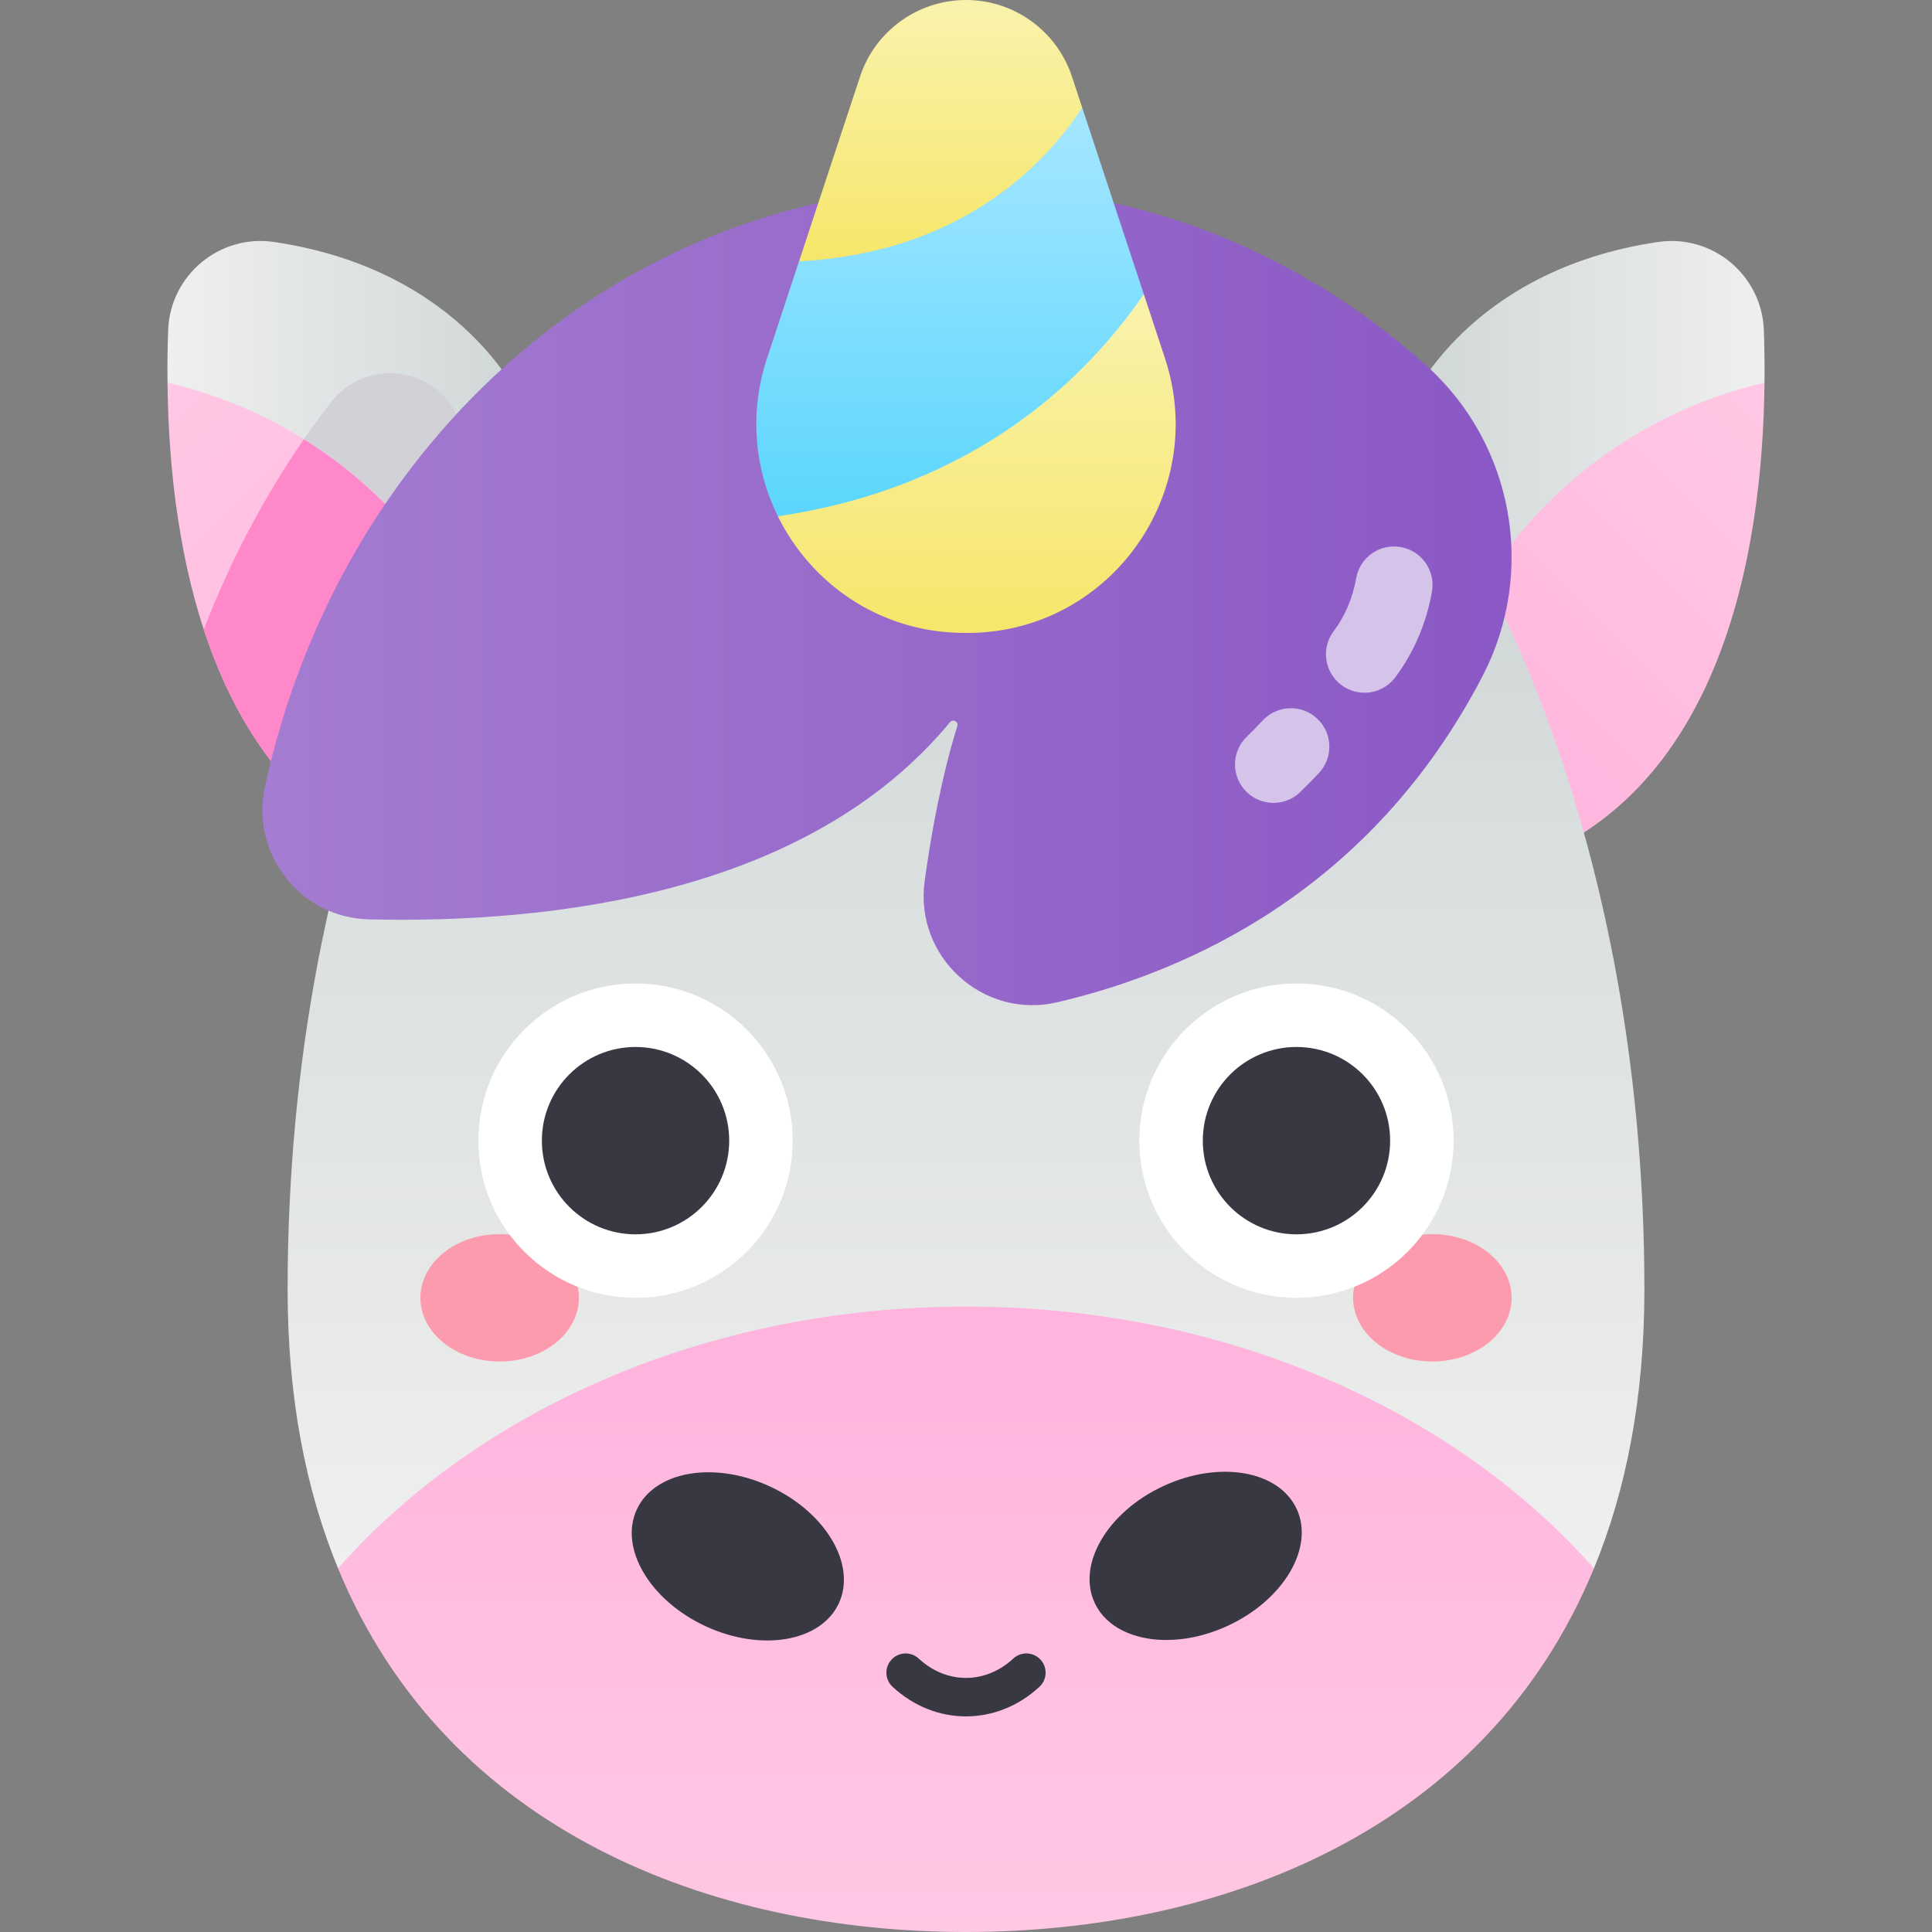 <svg id="Capa_1" enable-background="new 0 0 502 502" height="512" viewBox="0 0 502 502" width="512" xmlns="http://www.w3.org/2000/svg" xmlns:xlink="http://www.w3.org/1999/xlink"><rect x="0" y="0" width="502" height="502" fill="#808080" stroke="none"/><linearGradient id="SVGID_1_" gradientUnits="userSpaceOnUse" x1="366.322" x2="458.497" y1="115.006" y2="115.006"><stop offset="0" stop-color="#d0d7d7"/><stop offset="1" stop-color="#efefef"/></linearGradient><linearGradient id="SVGID_2_" gradientUnits="userSpaceOnUse" x1="371.298" x2="470.324" y1="210.306" y2="111.28"><stop offset=".021" stop-color="#ffb3dd"/><stop offset="1" stop-color="#ffc8e5"/></linearGradient><linearGradient id="lg1"><stop offset="0" stop-color="#efefef"/><stop offset="1" stop-color="#d0d7d7"/></linearGradient><linearGradient id="SVGID_3_" gradientUnits="userSpaceOnUse" x1="43.503" x2="135.679" xlink:href="#lg1" y1="115.006" y2="115.006"/><linearGradient id="lg2"><stop offset="0" stop-color="#ffc8e5"/><stop offset=".979" stop-color="#ffb3dd"/></linearGradient><linearGradient id="SVGID_4_" gradientUnits="userSpaceOnUse" x1="31.677" x2="130.702" xlink:href="#lg2" y1="111.28" y2="210.306"/><linearGradient id="SVGID_5_" gradientUnits="userSpaceOnUse" x1="251" x2="251" xlink:href="#lg1" y1="407.508" y2="140.516"/><linearGradient id="SVGID_6_" gradientUnits="userSpaceOnUse" x1="68.175" x2="392.766" y1="154.855" y2="154.855"><stop offset="0" stop-color="#a47cd1"/><stop offset=".978" stop-color="#8b59c5"/></linearGradient><linearGradient id="SVGID_7_" gradientUnits="userSpaceOnUse" x1="251" x2="251" xlink:href="#lg2" y1="502" y2="339.492"/><linearGradient id="lg3"><stop offset=".001" stop-color="#f6e66a"/><stop offset=".978" stop-color="#f9f2ab"/></linearGradient><linearGradient id="SVGID_8_" gradientUnits="userSpaceOnUse" x1="253.798" x2="253.798" xlink:href="#lg3" y1="164.457" y2="76.407"/><linearGradient id="SVGID_9_" gradientUnits="userSpaceOnUse" x1="246.854" x2="246.854" y1="134.142" y2="27.998"><stop offset=".001" stop-color="#5bd6fd"/><stop offset=".978" stop-color="#a4e6ff"/></linearGradient><linearGradient id="SVGID_10_" gradientUnits="userSpaceOnUse" x1="244.408" x2="244.408" xlink:href="#lg3" y1="67.906" y2="0"/><g><path d="m377.278 167.4-10.957-62.657s14.824-34.52 64.466-41.867c14.158-2.098 27.003 8.61 27.52 22.907.149 4.176.229 8.759.169 13.651z" fill="url(#SVGID_1_)"/><path d="m458.477 99.434c-.447 43.776-11.096 111.891-70.829 127.222l-10.37-59.256c14.546-33.864 44.592-59.496 81.199-67.966z" fill="url(#SVGID_2_)"/><path d="m124.722 167.4 10.957-62.657s-14.824-34.52-64.466-41.867c-14.158-2.098-27.003 8.61-27.52 22.907-.149 4.176-.229 8.759-.169 13.651z" fill="url(#SVGID_3_)"/><path d="m120.661 114.841c-.428-5.545-3.22-10.639-7.664-13.984-8.485-6.386-20.523-4.745-27.008 3.665-4.76 6.174-9.218 12.612-13.347 19.286l52.08 43.592z" fill="#d3d1d8"/><path d="m43.523 99.434c.447 43.776 11.096 111.891 70.829 127.222l10.37-59.256c-14.546-33.864-44.591-59.496-81.199-67.966z" fill="url(#SVGID_4_)"/><path d="m87.836 407.508c-8.352-20.282-13.104-44.283-13.104-72.42 0-122.947 46.958-194.572 46.958-194.572h258.62s46.958 71.625 46.958 194.572c0 28.137-4.752 52.138-13.104 72.42z" fill="url(#SVGID_5_)"/><path d="m78.965 114.133c-10.512 15.241-19.268 31.862-26.015 49.433 9.381 28.637 27.47 54.381 61.402 63.09l10.37-59.256c-9.486-22.084-25.566-40.662-45.757-53.267z" fill="#ff88ca"/><path d="m370.615 94.991c-32.445-29.132-74.14-46.462-119.615-46.462-88.419 0-162.529 65.508-182.164 155.886-3.793 17.457 9.198 34.063 27.058 34.472 47.646 1.092 114.007-6.59 150.952-51.237.772-.932 2.264-.129 1.9 1.025-2.244 7.121-5.742 20.331-8.487 40.277-2.702 19.631 15.139 35.98 34.436 31.476 33.485-7.816 81.448-28.777 110.534-84.778 14.045-27.043 8.061-60.301-14.614-80.659z" fill="url(#SVGID_6_)"/><g><path d="m330.897 208.618c-2.613 0-5.222-1.018-7.184-3.042-3.843-3.967-3.742-10.297.225-14.14 1.418-1.373 2.821-2.801 4.17-4.245 3.771-4.034 10.099-4.249 14.134-.476 4.034 3.771 4.248 10.1.476 14.134-1.574 1.684-3.211 3.35-4.865 4.952-1.941 1.881-4.45 2.817-6.956 2.817z" fill="#d5c3e9"/></g><g><path d="m354.524 179.995c-2.1 0-4.216-.658-6.021-2.021-4.406-3.329-5.28-9.601-1.951-14.007 2.909-3.85 4.921-8.59 5.821-13.708.956-5.439 6.139-9.078 11.58-8.118 5.439.956 9.074 6.141 8.118 11.58-1.446 8.224-4.752 15.936-9.561 22.302-1.965 2.602-4.958 3.972-7.986 3.972z" fill="#d5c3e9"/></g><path d="m414.164 407.508c-28.147 68.344-97.186 94.492-163.164 94.492s-135.017-26.148-163.164-94.492c36.379-41.181 95.904-68.016 163.164-68.016s126.785 26.835 163.164 68.016z" fill="url(#SVGID_7_)"/><g><ellipse cx="129.828" cy="337.216" fill="#fd9bae" rx="20.594" ry="16.55"/><ellipse cx="372.173" cy="337.216" fill="#fd9bae" rx="20.594" ry="16.55"/><circle cx="165.133" cy="296.38" fill="#fff" r="40.836"/><circle cx="336.867" cy="296.38" fill="#fff" r="40.836"/><g fill="#383842"><circle cx="165.133" cy="296.38" r="24.338"/><circle cx="336.867" cy="296.38" r="24.338"/></g></g><g fill="#383842"><path d="m251 445.974c-6.778 0-13.556-2.563-19.085-7.689-2.025-1.878-2.145-5.041-.268-7.066 1.879-2.025 5.041-2.143 7.066-.268 7.234 6.707 17.338 6.707 24.572 0 2.024-1.874 5.188-1.757 7.066.268 1.877 2.025 1.758 5.188-.268 7.066-5.527 5.125-12.305 7.689-19.083 7.689z"/><ellipse cx="191.549" cy="404.292" rx="19.983" ry="28.93" transform="matrix(.422 -.907 .907 .422 -255.813 407.523)"/><ellipse cx="310.451" cy="404.292" rx="28.93" ry="19.983" transform="matrix(.907 -.422 .422 .907 -141.517 168.587)"/></g><path d="m297.192 76.407 5.508 16.683c11.523 34.878-14.168 71.068-50.895 71.366h-1.611c-21.645-.179-39.461-12.816-48.081-30.314z" fill="url(#SVGID_8_)"/><path d="m281.205 27.998 15.987 48.409c-14.486 21.227-43.249 50.12-95.079 57.735-6.005-12.189-7.546-26.735-2.814-41.052l8.312-25.184z" fill="url(#SVGID_9_)"/><path d="m281.205 27.998c-10.141 15.331-31.925 37.652-73.593 39.909l15.858-48.012c3.927-11.872 15.022-19.895 27.53-19.895s23.603 8.023 27.53 19.895z" fill="url(#SVGID_10_)"/></g></svg>